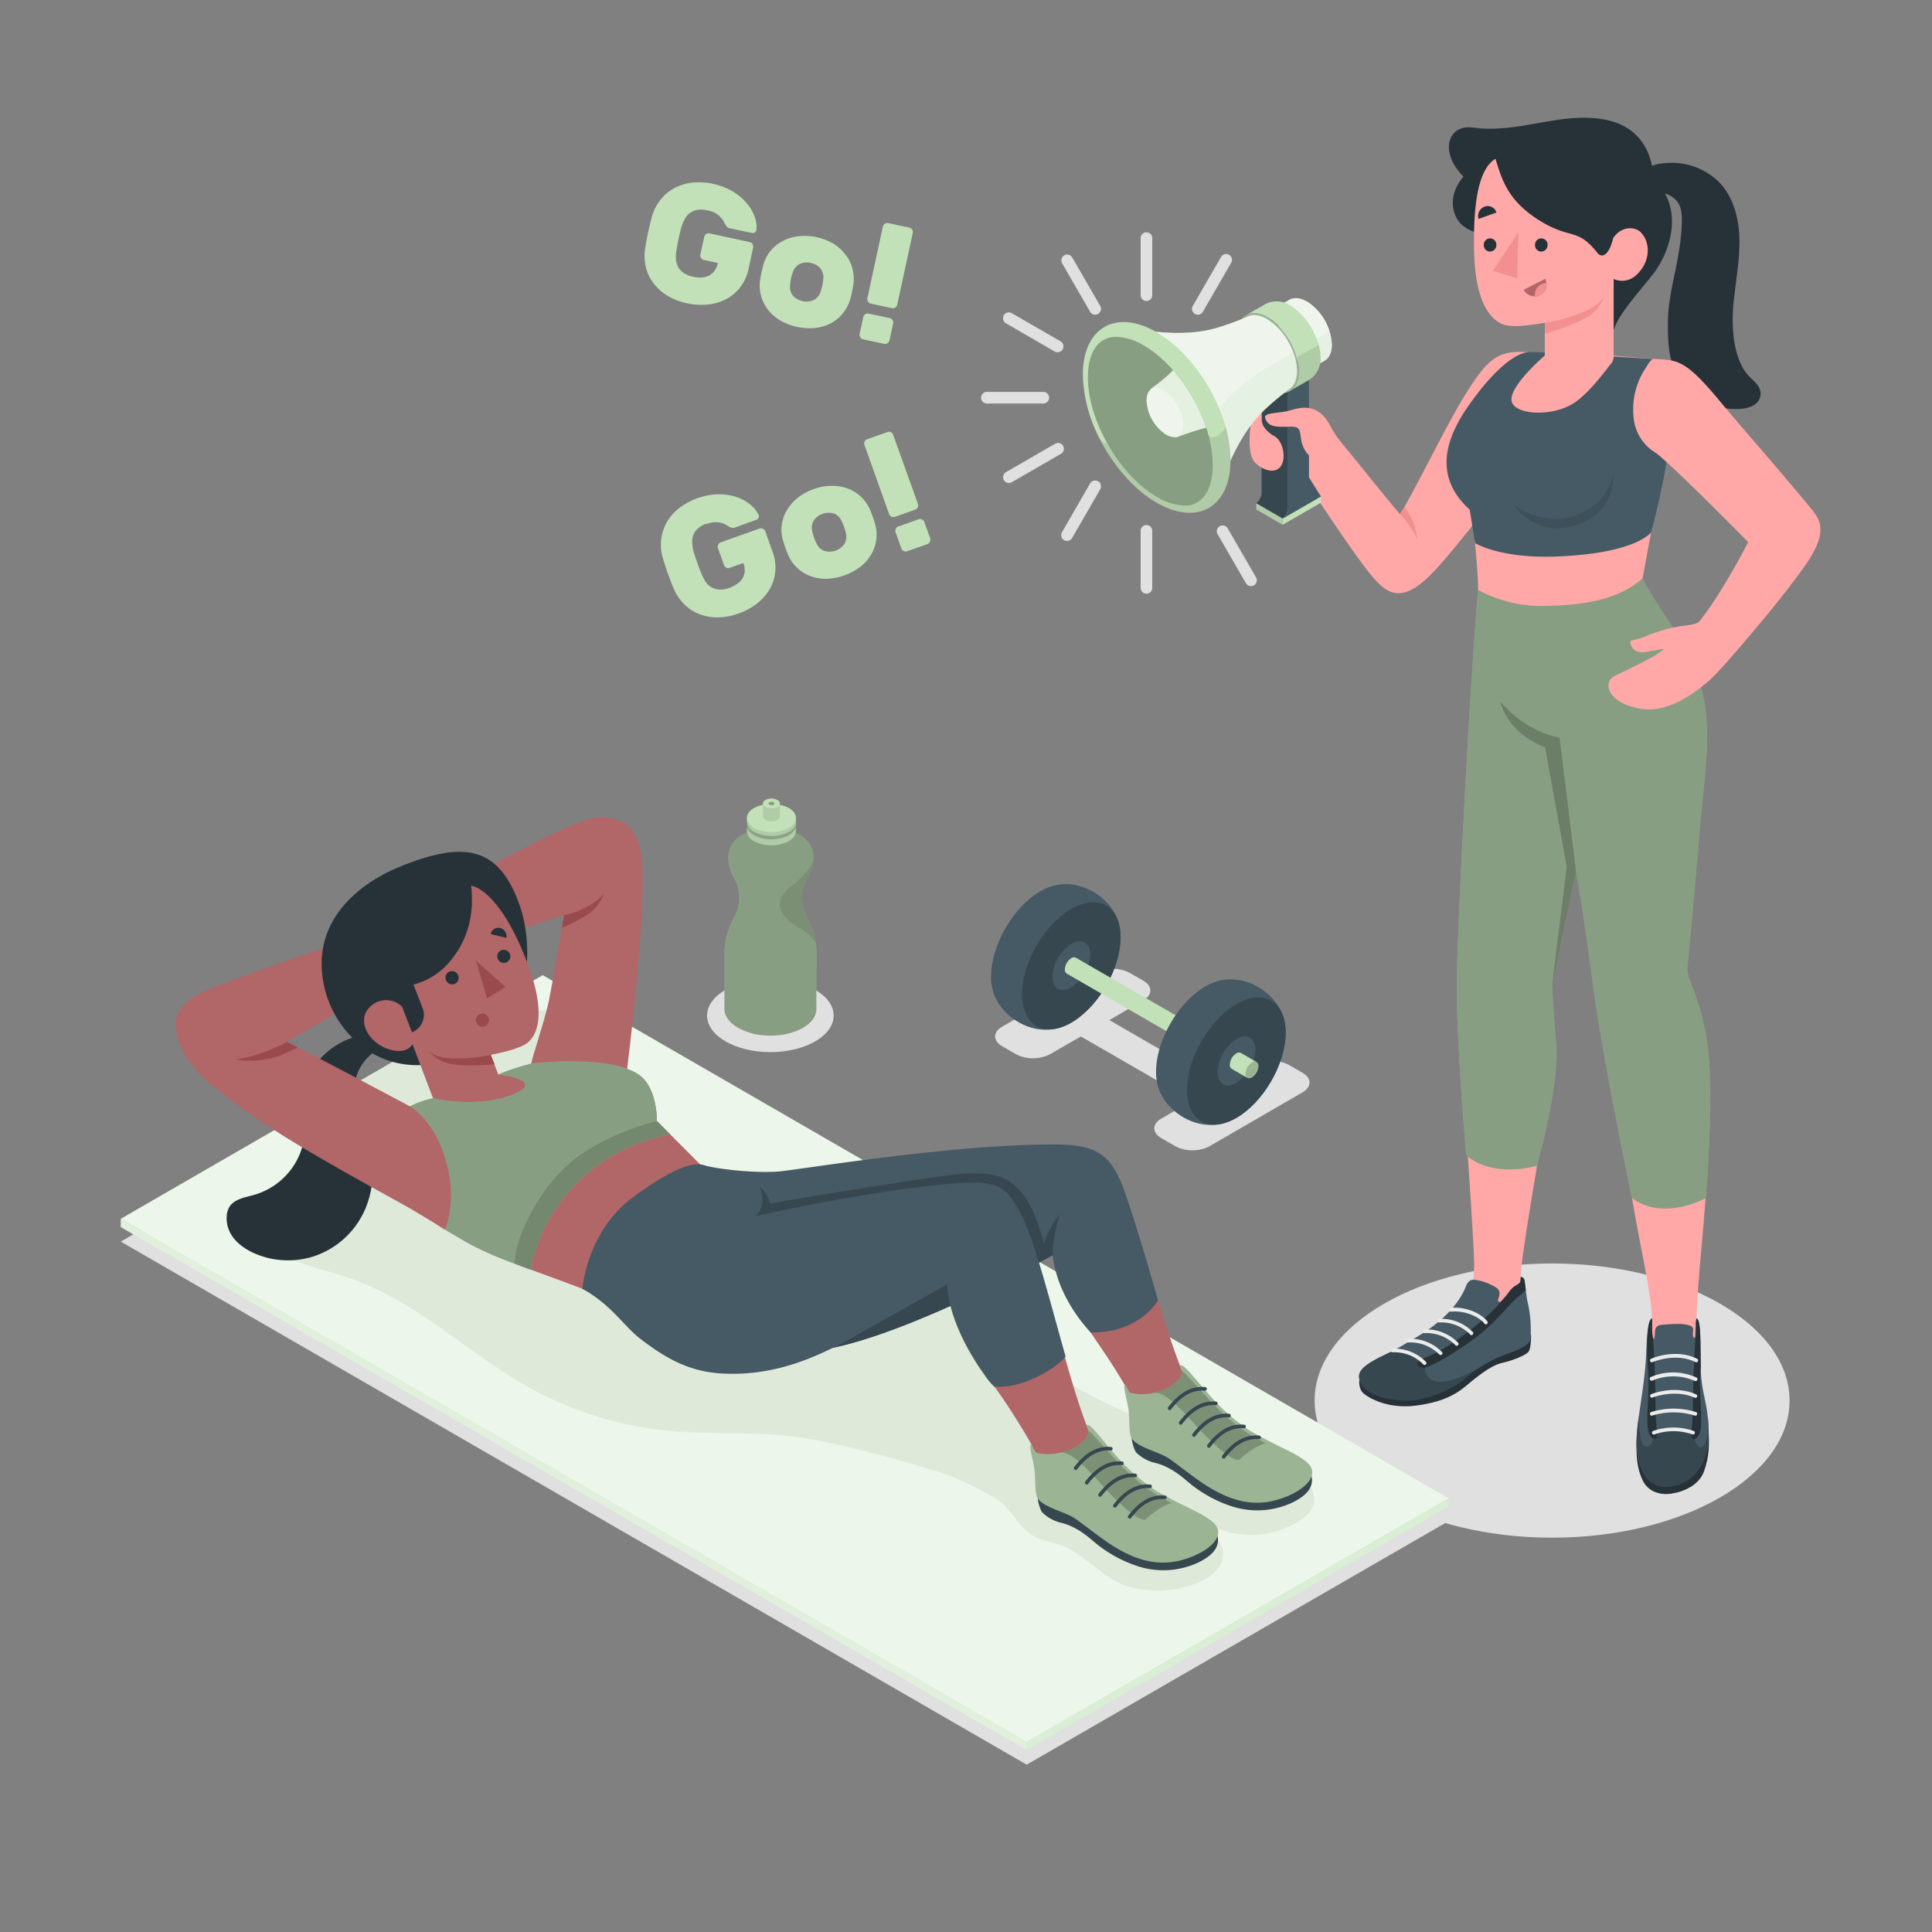 <svg xmlns="http://www.w3.org/2000/svg" viewBox="0 0 500 500"><rect x="0" y="0" width="500" height="500" fill="#808080" stroke="none"/><g id="freepik--Shadows--inject-58"><ellipse id="freepik--Shadow--inject-58" cx="401.68" cy="362.47" rx="61.46" ry="35.48" style="fill:#e0e0e0"></ellipse><polygon id="freepik--shadow--inject-58" points="31.26 321.33 265.71 456.69 374.91 393.65 140.46 258.28 31.26 321.33" style="fill:#e0e0e0"></polygon><path id="freepik--shadow--inject-58" d="M304.13,296.62l-3.57-2.07c-2.43-1.4-2.43-3.67,0-5.07l8-4.6-28.83-16.64-8,4.6a9.72,9.72,0,0,1-8.79,0l-3.57-2.07c-2.43-1.4-2.43-3.67,0-5.07l24.17-13.95a9.7,9.7,0,0,1,8.78,0l3.58,2.06c2.42,1.4,2.42,3.67,0,5.07L287.1,264l28.83,16.65,8.8-5.08a9.7,9.7,0,0,1,8.78,0l3.58,2.06c2.42,1.4,2.42,3.67,0,5.07l-24.17,14A9.72,9.72,0,0,1,304.13,296.62Z" style="fill:#e0e0e0"></path><ellipse id="freepik--shadow--inject-58" cx="199.37" cy="262.83" rx="16.38" ry="9.46" style="fill:#e0e0e0"></ellipse></g><g id="freepik--Bottle--inject-58"><g id="freepik--Water--inject-58"><path d="M210.9,242.62a27.11,27.11,0,0,0-1.92-5c-.08-.18-.17-.36-.26-.54a10.15,10.15,0,0,1,.14-9.56l.17-.3a10.83,10.83,0,0,0,1.48-5.63,6.62,6.62,0,0,0-3.21-5.32,12.06,12.06,0,0,0-1.49-.72,2.55,2.55,0,0,1-1.62-2.36v-2.91l-9.32,0v2.91a2.53,2.53,0,0,1-1.63,2.35,10.34,10.34,0,0,0-1.5.71,6.63,6.63,0,0,0-3.25,5.3,10.81,10.81,0,0,0,1.43,5.63l.16.29a10.19,10.19,0,0,1,.08,9.58l-.27.53a27.13,27.13,0,0,0-1.95,4.94,23.63,23.63,0,0,0-.46,5l0,13.56c0,1.76,1.15,3.53,3.47,4.87a16,16,0,0,0,6.74,2,20.94,20.94,0,0,0,3.36,0,16.36,16.36,0,0,0,6.71-1.92c2.33-1.33,3.5-3.08,3.51-4.84l0-9.81c0-1.22.06-2.5.06-3.78A22.88,22.88,0,0,0,210.9,242.62Z" style="fill:#C2E1B9"></path><path d="M210.9,242.62a27.11,27.11,0,0,0-1.92-5c-.08-.18-.17-.36-.26-.54a10.15,10.15,0,0,1,.14-9.56l.17-.3a10.83,10.83,0,0,0,1.48-5.63,6.62,6.62,0,0,0-3.21-5.32,12.06,12.06,0,0,0-1.49-.72,2.55,2.55,0,0,1-1.62-2.36v-2.91l-9.32,0v2.91a2.53,2.53,0,0,1-1.63,2.35,10.34,10.34,0,0,0-1.5.71,6.63,6.63,0,0,0-3.25,5.3,10.81,10.81,0,0,0,1.43,5.63l.16.29a10.19,10.19,0,0,1,.08,9.58l-.27.53a27.13,27.13,0,0,0-1.95,4.94,23.63,23.63,0,0,0-.46,5l0,13.56c0,1.76,1.15,3.53,3.47,4.87a16,16,0,0,0,6.74,2,20.94,20.94,0,0,0,3.36,0,16.36,16.36,0,0,0,6.71-1.92c2.33-1.33,3.5-3.08,3.51-4.84l0-9.81c0-1.22.06-2.5.06-3.78A22.88,22.88,0,0,0,210.9,242.62Z" style="opacity:0.3"></path><path d="M208.86,227.57l.17-.3a10.79,10.79,0,0,0,1.45-4.76,8.35,8.35,0,0,1-.88,1.92,18.27,18.27,0,0,1-4.21,4.39c-1.59,1.3-3.37,2.79-3.57,4.84s1.21,3.79,2.81,5,3.45,2,4.89,3.44a12.16,12.16,0,0,1,1.62,2,14.91,14.91,0,0,0-.24-1.49,27.11,27.11,0,0,0-1.92-5c-.08-.18-.17-.36-.26-.54A10.15,10.15,0,0,1,208.86,227.57Z" style="opacity:0.1"></path><path d="M193.31,213.54v1.57a3.15,3.15,0,0,0,1.85,2.6,9.9,9.9,0,0,0,8.95,0,4.36,4.36,0,0,0,1.4-1.21,2.33,2.33,0,0,0,.46-1.37v-1.59a1.63,1.63,0,0,0-.05-.43,3.4,3.4,0,0,0-1.79-2.17l-.09,0a10,10,0,0,0-8.87,0,3.36,3.36,0,0,0-1.81,2.15A1.65,1.65,0,0,0,193.31,213.54Z" style="fill:#C2E1B9"></path><path d="M193.31,213.54v1.57a3.15,3.15,0,0,0,1.85,2.6,9.9,9.9,0,0,0,8.95,0,4.36,4.36,0,0,0,1.4-1.21,2.33,2.33,0,0,0,.46-1.37v-1.59a1.63,1.63,0,0,0-.05-.43,3.4,3.4,0,0,0-1.79-2.17l-.09,0a10,10,0,0,0-8.87,0,3.36,3.36,0,0,0-1.81,2.15A1.65,1.65,0,0,0,193.31,213.54Z" style="opacity:0.1"></path><path d="M204.11,216.16c2.47-1.42,2.48-3.74,0-5.17a9.89,9.89,0,0,0-9,0c-2.48,1.42-2.49,3.73,0,5.17A9.92,9.92,0,0,0,204.11,216.16Z" style="opacity:0.2"></path><path d="M193.31,211.71v.95a1.7,1.7,0,0,0,.05.44,3.37,3.37,0,0,0,1.79,2.16,8.8,8.8,0,0,0,4,1.07,9.35,9.35,0,0,0,5-1,4.33,4.33,0,0,0,1.4-1.2,2.43,2.43,0,0,0,.41-.94,1.54,1.54,0,0,0,.05-.43v-1a3.14,3.14,0,0,0-1.84-2.59,2.79,2.79,0,0,0-.34-.18,9.94,9.94,0,0,0-8.62.14A3.14,3.14,0,0,0,193.31,211.71Z" style="fill:#C2E1B9"></path><path d="M193.31,211.71v.95a1.7,1.7,0,0,0,.05.44,3.37,3.37,0,0,0,1.79,2.16,8.8,8.8,0,0,0,4,1.07,9.35,9.35,0,0,0,5-1,4.33,4.33,0,0,0,1.4-1.2,2.43,2.43,0,0,0,.41-.94,1.54,1.54,0,0,0,.05-.43v-1a3.14,3.14,0,0,0-1.84-2.59,2.79,2.79,0,0,0-.34-.18,9.94,9.94,0,0,0-8.62.14A3.14,3.14,0,0,0,193.31,211.71Z" style="opacity:0.1"></path><path d="M193.31,211.68c0,2,2.82,3.65,6.32,3.67s6.34-1.61,6.35-3.62-2.82-3.65-6.32-3.66S193.32,209.67,193.31,211.68Z" style="fill:#C2E1B9"></path><path d="M197.46,208v3.28a.77.77,0,0,0,0,.15,1.18,1.18,0,0,0,.62.75,3,3,0,0,0,1.37.37,3.32,3.32,0,0,0,1.74-.36,1.43,1.43,0,0,0,.48-.42.83.83,0,0,0,.14-.32.39.39,0,0,0,0-.15V208a1.09,1.09,0,0,0-.63-.9l-.12-.06a3.44,3.44,0,0,0-3,.05A1.1,1.1,0,0,0,197.46,208Z" style="fill:#C2E1B9"></path><path d="M197.46,208v3.28a.77.77,0,0,0,0,.15,1.18,1.18,0,0,0,.62.75,3,3,0,0,0,1.37.37,3.32,3.32,0,0,0,1.74-.36,1.43,1.43,0,0,0,.48-.42.83.83,0,0,0,.14-.32.39.39,0,0,0,0-.15V208a1.09,1.09,0,0,0-.63-.9l-.12-.06a3.44,3.44,0,0,0-3,.05A1.1,1.1,0,0,0,197.46,208Z" style="opacity:0.1"></path><path d="M197.46,207.94c0,.69,1,1.26,2.19,1.27s2.2-.56,2.2-1.26-1-1.26-2.19-1.27S197.47,207.24,197.46,207.94Z" style="fill:#C2E1B9"></path><path d="M198.88,207.94c0,.25.35.45.78.45s.78-.19.78-.44-.35-.45-.78-.45S198.88,207.7,198.88,207.94Z" style="fill:#C2E1B9;opacity:0.5"></path><path d="M198.88,207.94c0,.25.35.45.78.45s.78-.19.78-.44-.35-.45-.78-.45S198.88,207.7,198.88,207.94Z" style="opacity:0.3"></path></g></g><g id="freepik--Dumbbell--inject-58"><g id="freepik--dumbbell--inject-58"><path d="M289.44,238.59h0c-1.9-6.21-9.67-11.35-16.93-9.32h0a14.11,14.11,0,0,0-3.27,1.4c-7,4.06-12.75,13.94-12.75,22.08a13.29,13.29,0,0,0,.57,4h0c1.9,6.21,9.66,11.32,16.92,9.29h0a13.63,13.63,0,0,0,3.26-1.4c7-4.06,12.75-13.94,12.75-22.07A13.53,13.53,0,0,0,289.44,238.59Z" style="fill:#455a64"></path><path d="M277.25,264.67c7-4.06,12.75-13.94,12.75-22.07s-5.71-11.43-12.75-7.37-12.74,14-12.74,22.08S270.21,268.74,277.25,264.67Z" style="fill:#37474f"></path><path d="M277.25,244.25c2.71-1.56,4.91-.3,4.91,2.83a10.82,10.82,0,0,1-4.91,8.49c-2.7,1.56-4.9.3-4.9-2.83A10.84,10.84,0,0,1,277.25,244.25Z" style="fill:#455a64"></path><path d="M278.93,248.94a3.73,3.73,0,0,1-1.67,2.91,1.23,1.23,0,0,1-1.13.15l-.12-.07a1.24,1.24,0,0,1-.44-1.05,3.73,3.73,0,0,1,1.69-2.91,1.21,1.21,0,0,1,1.12-.15l.12.07A1.22,1.22,0,0,1,278.93,248.94Z" style="fill:#37474f"></path><path d="M305.86,264.49a3.68,3.68,0,0,1-1.68,2.9,1.4,1.4,0,0,1-.72.23,1.13,1.13,0,0,1-.56-.16L276.13,252l-.12-.07a1.24,1.24,0,0,1-.44-1.05,3.73,3.73,0,0,1,1.69-2.91,1.21,1.21,0,0,1,1.12-.15l.12.07,26.77,15.45A1.18,1.18,0,0,1,305.86,264.49Z" style="fill:#C2E1B9"></path><path d="M332.13,263.23h0c-1.91-6.21-9.67-11.35-16.93-9.31h0a13.81,13.81,0,0,0-3.27,1.39c-7,4.06-12.74,13.95-12.74,22.08a13.29,13.29,0,0,0,.57,4h0c1.9,6.22,9.66,11.33,16.92,9.29h0a13.75,13.75,0,0,0,3.26-1.39c7-4.07,12.75-13.95,12.75-22.08A13.2,13.2,0,0,0,332.13,263.23Z" style="fill:#455a64"></path><path d="M320,289.32c7-4.07,12.75-13.95,12.75-22.08S327,255.81,320,259.87,307.2,273.82,307.2,282,312.91,293.38,320,289.32Z" style="fill:#37474f"></path><path d="M320,268.89c2.71-1.56,4.9-.29,4.9,2.83a10.81,10.81,0,0,1-4.9,8.49c-2.71,1.57-4.9.3-4.9-2.83A10.83,10.83,0,0,1,320,268.89Z" style="fill:#455a64"></path><path d="M321.63,273.58a3.72,3.72,0,0,1-1.68,2.91,1.2,1.2,0,0,1-1.13.15l-.12-.07a1.22,1.22,0,0,1-.43-1.05,3.72,3.72,0,0,1,1.68-2.91,1.21,1.21,0,0,1,1.12-.15l.12.07A1.2,1.2,0,0,1,321.63,273.58Z" style="fill:#37474f"></path><path d="M325.68,275.93a3.67,3.67,0,0,1-1.67,2.9,1.43,1.43,0,0,1-.73.23,1.13,1.13,0,0,1-.56-.16l-3.9-2.26-.12-.07a1.22,1.22,0,0,1-.43-1.05,3.72,3.72,0,0,1,1.68-2.91,1.21,1.21,0,0,1,1.12-.15l.12.07,3.9,2.25A1.18,1.18,0,0,1,325.68,275.93Z" style="fill:#C2E1B9"></path><path d="M325.68,275.92a3.71,3.71,0,0,1-1.67,2.91,1.23,1.23,0,0,1-1.13.15l-.12-.07a1.25,1.25,0,0,1-.43-1.05,3.75,3.75,0,0,1,1.68-2.92,1.17,1.17,0,0,1,1.12-.14l.12.07A1.2,1.2,0,0,1,325.68,275.92Z" style="opacity:0.2"></path></g></g><g id="freepik--character-2--inject-58"><g id="freepik--Character--inject-58"><path d="M378.73,102.91c-4.77,7.77-13.69,26.23-16.42,30.14-4.38-5.08-13.19-16.22-15.15-18.47-2.48-2.86-10.24-7.45-10.24-7.45l-2.64,11.65s17.06,26.78,22.18,31.88c3.25,3.25,7,5.31,14.63-2.77,7.12-7.53,24-30,24-30l.5-26.75C387.41,90.56,384.9,92.88,378.73,102.91Z" style="fill:#ffa8a7"></path><path d="M362.31,133.05c1.83,2,3.95,4.95,4.53,6.7a16.22,16.22,0,0,0-3.38-8.54Z" style="fill:#f28f8f"></path><path d="M333.33,94.23l-6.84-4v37.64a4,4,0,0,1-1.37,2.37l6.84,3.95a4,4,0,0,0,1.37-2.37Z" style="fill:#37474f"></path><path d="M326.49,105.47s-1.93.5-2.6,3.52-.93,8.78.83,10.64,4.15,2.63,5.7,1.92c2.91-1.34,1.89-7.27-.49-8.59-3.8-2.12-3.4-4.54-3.4-4.54Z" style="fill:#ffa8a7"></path><path d="M341.64,94.16l-2.88,3.67,0,25.71,3.11,5L332,134.23a3.65,3.65,0,0,0,1.37-2.37V99Z" style="fill:#455a64"></path><polygon points="341.89 128.5 341.89 130.08 331.96 135.81 331.96 134.23 341.89 128.5" style="fill:#C2E1B9"></polygon><polygon points="331.96 135.81 325.13 131.86 325.13 130.28 331.96 134.23 331.96 135.81" style="fill:#C2E1B9"></polygon><polygon points="331.96 135.81 325.13 131.86 325.13 130.28 331.96 134.23 331.96 135.81" style="opacity:0.1"></polygon><path d="M333.65,77.62h0c1.16-.7,2.77-.61,4.56.42l.07,0a14.15,14.15,0,0,1,6.4,11.08v.08c0,2.11-.77,3.58-2,4.21h0l-5.18,3-8.64-16.06Z" style="fill:#C2E1B9"></path><path d="M333.65,77.62h0c1.16-.7,2.77-.61,4.56.42l.07,0a14.15,14.15,0,0,1,6.4,11.08v.08c0,2.11-.77,3.58-2,4.21h0l-5.18,3-8.64-16.06Z" style="fill:#fafafa;opacity:0.8"></path><path d="M342.68,93.45h0l-5.18,3-2.86-5.32,9.44-5.46a11.23,11.23,0,0,1,.6,3.44v.08C344.68,91.35,343.91,92.82,342.68,93.45Z" style="fill:#C2E1B9;opacity:0.2"></path><path d="M322.47,81.55h0c1.32-.75,3.08-.72,5,.24a5.37,5.37,0,0,1,.62.33c.25.14.49.29.74.46a12.17,12.17,0,0,1,1.17.9,18,18,0,0,1,2,2,19.51,19.51,0,0,1,3.62,6.89,13.74,13.74,0,0,1,.53,3.63c0,2.5-.86,4.27-2.25,5.14l4.95-2.85h0a6.39,6.39,0,0,0,2.91-5.51,13.75,13.75,0,0,0-.48-3.48,19.24,19.24,0,0,0-3.67-7,15.1,15.1,0,0,0-2-2,12.29,12.29,0,0,0-1.17-.91c-.24-.16-.49-.32-.73-.46s-.42-.23-.63-.33a6.34,6.34,0,0,0-5.6.1h0l-.14.08-.17.11Z" style="fill:#C2E1B9"></path><path d="M338.87,98.31h0a6.39,6.39,0,0,0,2.91-5.51,13.75,13.75,0,0,0-.48-3.48l-5.65,3.08a13.74,13.74,0,0,1,.53,3.63c0,2.5-.86,4.27-2.25,5.14Z" style="opacity:0.1"></path><path d="M320.11,86.75c0,5.12,3.59,11.35,8,13.91,2.23,1.29,4.25,1.4,5.7.54l.08,0c1.39-.87,2.25-2.64,2.25-5.14a17.72,17.72,0,0,0-8-13.9c-2.21-1.28-4.22-1.4-5.67-.57S320.11,84.19,320.11,86.75Z" style="fill:#C2E1B9"></path><path d="M320.11,86.75c0,5.12,3.59,11.35,8,13.91,2.23,1.29,4.25,1.4,5.7.54l.08,0c1.39-.87,2.25-2.64,2.25-5.14a17.72,17.72,0,0,0-8-13.9c-2.21-1.28-4.22-1.4-5.67-.57S320.11,84.19,320.11,86.75Z" style="opacity:0.2"></path><path d="M295.5,85.43s8.09,4.15,15,16.14a52.37,52.37,0,0,1,3.28,6.68c3.48,8.52,3.19,14.39,3.19,14.39,2.41-5.91,5.42-12,10.42-16.72a76.68,76.68,0,0,1,6.16-5.15h0c1.32-.76,2.09-2.44,2.09-4.74a13.87,13.87,0,0,0-.9-4.71,18.23,18.23,0,0,0-1.37-2.94,16,16,0,0,0-5.5-5.81c-2-1.15-3.82-1.31-5.15-.55h0a74.65,74.65,0,0,1-7.53,2.76C308.62,86.75,301.82,86.29,295.5,85.43Z" style="fill:#C2E1B9"></path><path d="M295.5,85.43s8.09,4.15,15,16.14a52.37,52.37,0,0,1,3.28,6.68c3.48,8.52,3.19,14.39,3.19,14.39,2.41-5.91,5.42-12,10.42-16.72a76.68,76.68,0,0,1,6.16-5.15h0c1.32-.76,2.09-2.44,2.09-4.74a13.87,13.87,0,0,0-.9-4.71,18.23,18.23,0,0,0-1.37-2.94,16,16,0,0,0-5.5-5.81c-2-1.15-3.82-1.31-5.15-.55h0a74.65,74.65,0,0,1-7.53,2.76C308.62,86.75,301.82,86.29,295.5,85.43Z" style="fill:#fafafa;opacity:0.8"></path><path d="M313.79,108.25c3.48,8.52,3.19,14.39,3.19,14.39,2.41-5.91,5.42-12,10.42-16.72a76.68,76.68,0,0,1,6.16-5.15h0c1.32-.76,2.09-2.44,2.09-4.74a13.87,13.87,0,0,0-.9-4.71C328.61,94.38,318.68,100.05,313.79,108.25Z" style="fill:#C2E1B9;opacity:0.2"></path><path d="M280.24,97a37.71,37.71,0,0,0,4.38,16.59h0c3.51,6.91,8.8,13.08,14.72,16.5,10.56,6.1,19.11,1.16,19.11-11a32.58,32.58,0,0,0-1.26-8.63,45.6,45.6,0,0,0-11.58-19.62c-.75-.73-1.51-1.43-2.3-2.07l-1-.79h0q-.71-.54-1.44-1t-1.53-1C288.79,79.86,280.24,84.8,280.24,97Z" style="fill:#C2E1B9"></path><path d="M284.62,113.57c3.51,6.91,8.8,13.08,14.72,16.5,10.56,6.1,19.11,1.16,19.11-11a32.58,32.58,0,0,0-1.26-8.63h0c-.71,1.57-3.28,3.82-4.42,2.25a29.52,29.52,0,0,1,1.1,7.66c0,3.5-.78,6.32-2.25,8.17a6.25,6.25,0,0,1-5.14,2.38,14.49,14.49,0,0,1-7-2.22c-5-2.91-9.68-8.13-13-14.06C286.48,114.59,285.82,115.15,284.62,113.57Z" style="opacity:0.1"></path><path d="M281.54,97.66c0,5.38,1.89,11.46,4.94,16.93,3.28,5.93,7.92,11.15,13,14.06a14.49,14.49,0,0,0,7,2.22,6.25,6.25,0,0,0,5.14-2.38c1.47-1.85,2.25-4.67,2.25-8.17a29.52,29.52,0,0,0-1.1-7.66c-.27-1-.59-2-.95-3a43.38,43.38,0,0,0-2.25-5.11c-.18-.34-.36-.68-.55-1-.31-.56-.63-1.12-1-1.67a42.94,42.94,0,0,0-3.77-5.3l0,0a38.1,38.1,0,0,0-2.86-3.06c-.71-.68-1.43-1.32-2.17-1.91-.31-.25-.63-.49-.94-.72s-.77-.55-1.15-.8-.76-.48-1.14-.7a14.51,14.51,0,0,0-7-2.22C284.31,87.12,281.54,91.07,281.54,97.66Z" style="fill:#C2E1B9"></path><path d="M281.54,97.66c0,5.38,1.89,11.46,4.94,16.93,3.28,5.93,7.92,11.15,13,14.06a14.49,14.49,0,0,0,7,2.22,6.25,6.25,0,0,0,5.14-2.38c1.47-1.85,2.25-4.67,2.25-8.17a29.52,29.52,0,0,0-1.1-7.66c-.27-1-.59-2-.95-3a43.38,43.38,0,0,0-2.25-5.11c-.18-.34-.36-.68-.55-1-.31-.56-.63-1.12-1-1.67a42.94,42.94,0,0,0-3.77-5.3l0,0a38.1,38.1,0,0,0-2.86-3.06c-.71-.68-1.43-1.32-2.17-1.91-.31-.25-.63-.49-.94-.72s-.77-.55-1.15-.8-.76-.48-1.14-.7a14.51,14.51,0,0,0-7-2.22C284.31,87.12,281.54,91.07,281.54,97.66Z" style="opacity:0.3"></path><path d="M297.78,100.66l6.7,12.51c1.89-.7,5.08-1.83,7.67-2.5-.11-.33-.22-.65-.34-1a44.46,44.46,0,0,0-2.25-5.12l-.55-1c-.31-.56-.63-1.12-1-1.67a42.08,42.08,0,0,0-3.77-5.29l0-.06-.61-.71A44.15,44.15,0,0,1,297.78,100.66Z" style="fill:#C2E1B9"></path><g style="opacity:0.6"><path d="M297.78,100.66l6.7,12.51c1.89-.7,5.08-1.83,7.67-2.5-.11-.33-.22-.65-.34-1a44.46,44.46,0,0,0-2.25-5.12l-.55-1c-.31-.56-.63-1.12-1-1.67a42.08,42.08,0,0,0-3.77-5.29l0-.06-.61-.71A44.15,44.15,0,0,1,297.78,100.66Z" style="fill:#fafafa"></path></g><path d="M303.92,113.14c1.52,0,2.42-1.22,2.42-3.27v-.06a11.2,11.2,0,0,0-5.06-8.77l0,0a4.39,4.39,0,0,0-2.12-.66c-1.51,0-2.42,1.23-2.42,3.28v.06a11.2,11.2,0,0,0,5.07,8.76l.05,0a4.41,4.41,0,0,0,2.11.65Z" style="fill:#C2E1B9"></path><g style="opacity:0.8"><path d="M303.92,113.14c1.52,0,2.42-1.22,2.42-3.27v-.06a11.2,11.2,0,0,0-5.06-8.77l0,0a4.39,4.39,0,0,0-2.12-.66c-1.51,0-2.42,1.23-2.42,3.28v.06a11.2,11.2,0,0,0,5.07,8.76l.05,0a4.41,4.41,0,0,0,2.11.65Z" style="fill:#fafafa"></path></g><path d="M296.69,77.89a1.5,1.5,0,0,0,1.51-1.51V61.81a1.51,1.51,0,1,0-3,0V76.38A1.5,1.5,0,0,0,296.69,77.89Z" style="fill:#e0e0e0"></path><path d="M310,81.45a1.51,1.51,0,0,0,1.31-.76l7.28-12.62a1.51,1.51,0,1,0-2.61-1.51l-7.29,12.62a1.5,1.5,0,0,0,.56,2.06A1.44,1.44,0,0,0,310,81.45Z" style="fill:#e0e0e0"></path><path d="M323.76,151.69a1.48,1.48,0,0,0,.75-.2,1.5,1.5,0,0,0,.55-2.06l-7.29-12.62a1.51,1.51,0,1,0-2.61,1.51l7.29,12.62A1.52,1.52,0,0,0,323.76,151.69Z" style="fill:#e0e0e0"></path><path d="M296.69,153.65a1.51,1.51,0,0,0,1.51-1.51V137.56a1.51,1.51,0,1,0-3,0v14.58A1.51,1.51,0,0,0,296.69,153.65Z" style="fill:#e0e0e0"></path><path d="M276.14,140a1.52,1.52,0,0,0,1.31-.75l7.29-12.63a1.51,1.51,0,0,0-2.62-1.51l-7.28,12.63a1.51,1.51,0,0,0,.55,2.06A1.53,1.53,0,0,0,276.14,140Z" style="fill:#e0e0e0"></path><path d="M261.1,125a1.48,1.48,0,0,0,.75-.2l12.62-7.29a1.51,1.51,0,1,0-1.5-2.61l-12.63,7.29a1.51,1.51,0,0,0,.76,2.81Z" style="fill:#e0e0e0"></path><path d="M255.59,104.42h14.58a1.51,1.51,0,0,0,0-3H255.59a1.51,1.51,0,1,0,0,3Z" style="fill:#e0e0e0"></path><path d="M273.72,91.16a1.51,1.51,0,0,0,.75-2.82l-12.62-7.29a1.51,1.51,0,0,0-1.51,2.62L273,91A1.44,1.44,0,0,0,273.72,91.16Z" style="fill:#e0e0e0"></path><path d="M283.43,81.45a1.44,1.44,0,0,0,.75-.21,1.5,1.5,0,0,0,.56-2.06l-7.29-12.62a1.51,1.51,0,0,0-2.61,1.51l7.28,12.62A1.51,1.51,0,0,0,283.43,81.45Z" style="fill:#e0e0e0"></path><path d="M347.17,114.58c-3-3.59-3.12-5.87-5.4-7.61s-4.53-1.8-7.85-.78c-2.5.78-5.45.48-6.45,1.44-.29.2.2,1.8,1.39,2.36,1.44.66,3.73.45,5.42.42,3.86-.06.78,3.78,4.57,7.54C340.48,120.67,347.17,114.58,347.17,114.58Z" style="fill:#ffa8a7"></path><path d="M417.61,85.42C419,81,424.21,75.61,428,70.69c4.25-5.58,8.07-16.95-.13-24.4,0,0,.56-12.94-12.62-15.35C403.51,28.8,393.35,34.7,381,33c-6-.82-8.81,6.09-2.26,12.71,0,0-4.53,4.73-2,10.26s10.5,4.64,10.5,4.64Z" style="fill:#263238"></path><path d="M424.75,45A5.27,5.27,0,0,1,426,43.71a9.13,9.13,0,0,1,4.2-1.41A17.51,17.51,0,0,1,445,47.24c3.56,3.75,5,9.11,5.15,14.28s-.79,10.3-1.35,15.44a43.77,43.77,0,0,0-.08,10.79c.43,3,1.46,6.76,3.5,9.14,1.33,1.56,3.47,2.82,3.42,5.06s-2.07,3.41-4.13,3.74c-5.92.94-12.35-1.92-16-6.54-.2-.25-.38-.5-.56-.75-3.2-4.5-3.33-9.61-3.3-14.91,0-5.74,1.6-11.3,2.59-16.91A61.74,61.74,0,0,0,435.25,58c.05-1.83.07-4.09-1.06-5.65A5.72,5.72,0,0,0,428.83,50a6.12,6.12,0,0,1-2.65.18A3.12,3.12,0,0,1,424,47.5,3.87,3.87,0,0,1,424.75,45Z" style="fill:#263238"></path><path d="M420.7,300l21.21-.38c-.32,14.16-2.57,29.87-2.94,43.15-.07,2.5.07,19.43-.88,24.58-1.41,7.73-10.59,6.68-11.08,2.06s.59-24.39.57-26.43c.08-8.52-3.92-22.9-6-38.19C421.47,304.08,420.79,300.78,420.7,300Z" style="fill:#ffa8a7"></path><path d="M423.56,372.67c-.19,4.54.21,7.6,1.54,10.41s4.28,3.95,7.42,3.48,7.27-2.14,8.54-5.95,1.36-6.5,1.08-10.76Z" style="fill:#263238"></path><path d="M439,341.19c1.25.23,1,6.33,1.13,12.47.12,6.59,1.79,9.47,1.95,14.88.19,6.18-.41,8.87-2.91,12.34s-10.43,6.33-13.63.67c-2.61-4.61-2.25-9.39-1.36-15.45.92-6.27,1.61-10.67,1.84-15.47.21-4.59.34-9,1.49-9.44,0,.68,0,1.54,0,2.21,0,.51-.1,3,.6,3.09a9,9,0,0,0,.19-1.72,2.09,2.09,0,0,1,.49-1.44,2.4,2.4,0,0,1,1.47-.48,34.47,34.47,0,0,1,3.81-.21c.63,0,1.26,0,1.89.11a5.09,5.09,0,0,1,1.58.39,1.11,1.11,0,0,1,.62.69,2.06,2.06,0,0,1,0,.7,4.51,4.51,0,0,0,0,1.27c0,.18.13.42.31.39s.23-.2.25-.35c.07-.73,0-1.28.09-2.14,0-.39,0-.94,0-1.34S439,341.58,439,341.19Z" style="fill:#455a64"></path><path d="M442,366.78c0,.89.2,6.79-1.49,7.68s-2.32-3.71-2.32-3.71-3.9-1.64-10,.33c.2,1-1,4-2.56,3.18s-1.49-7.55-1.49-7.64c-.83,5.81-1.09,10.46,1.44,14.93,3.2,5.66,11.12,2.8,13.63-.67s3.1-6.16,2.91-12.34C442.1,367.92,442.06,367.34,442,366.78Z" style="fill:#37474f"></path><path d="M437.69,371.09c-.19,2.21,2.06,1.68,2.47-1.42s-.56-10.66,0-16c-.12-6.14.12-12.24-1.13-12.47a1.8,1.8,0,0,0,0,.22l-.14,3.11c0,.45,0,.85-.06,1.32-.43,4.5-.67,13.25-.69,17.4A72,72,0,0,1,437.69,371.09Z" style="fill:#263238"></path><path d="M428.86,371.09a70.13,70.13,0,0,1-.42-7.85c0-4.12-.27-12.76-.68-17.29a12,12,0,0,1-.19-2.55c0-.63,0-1.41,0-2.07a.61.61,0,0,1,0-.14c-.83.31-1.12,2.74-1.3,5.8,0,1.78,0,4,.17,6.67.55,5.35-.42,12.95,0,16S429.06,373.3,428.86,371.09Z" style="fill:#263238"></path><path d="M381.51,328c.16-4.38-2.78-45.1-2.78-45.1l20.07,12.72c-4.31,25.74-5.23,31.81-5.31,36h0a3.57,3.57,0,0,1,.12,1.08c0,5-5.67,7.7-10.07,11a82,82,0,0,1-11.91,7.78c-3.2,1.6-9.69,1.75-10.5-.31,5.36-4.09,13.15-10.21,17.42-14.88C380.58,334.12,381.35,332.41,381.51,328Z" style="fill:#ffa8a7"></path><path d="M352,356.62c-.28,0-.6,2.74.89,4,1.73,1.48,6.69,4,13.37,3.17s10.3-2.75,13-5,6.42-5.39,9.44-6.06c2.81-.62,5.86-1.89,6.76-2.76s.77-4.73.77-4.73Z" style="fill:#263238"></path><path d="M393.54,330.44a1.08,1.08,0,0,1,1,.9c.2,1.06.43,4.16.87,5.9a31.57,31.57,0,0,1,.66,9.37c-.37,2-4.95,3.35-7.87,4.47a37.11,37.11,0,0,0-9.48,6c-3.14,2.59-9.74,5.28-14.09,5.25-5.16,0-11-1.7-12.28-4.09-1.65-3-.36-4.67,7.28-8.21,1.44-.67,6.52-3.68,8.25-4.77,4.69-2.94,9.33-7.05,11.48-12.27a2.9,2.9,0,0,1,1.1-1.59,2.4,2.4,0,0,1,1.48-.14,12.74,12.74,0,0,1,3.68,1.11c1,.49,2.48,1.06,2.46,2.37a4.47,4.47,0,0,1-.29,1.34c-.09.27-.16.62.07.78s.52,0,.72-.2a19.47,19.47,0,0,0,2.05-2.47,7.83,7.83,0,0,1,1.21-1.23,11.77,11.77,0,0,0,1.31-.85C393.63,331.63,393.51,331.05,393.54,330.44Z" style="fill:#455a64"></path><path d="M378.73,357.06c1.34-1.1,2.75-2.16,4.17-3.11h0s-9,5.47-12.61,3c-2.34-1.6-1.23-3.54-1.17-4.16s-5.72-3.28-8-3.55h0c-.63.35-1.16.64-1.49.79-7.64,3.54-8.93,5.25-7.28,8.21,1.32,2.39,5.53,4.25,12.19,4.25C368.9,362.47,375.59,359.65,378.73,357.06Z" style="fill:#37474f"></path><path d="M369.74,351c-4.75,1.9-2.72,2.79-1.39,3s9.33-4.48,14.2-8.34c5.09-4,8.29-8.42,10.18-9.9.71-.55,1.47-1.23,2.14-1.86-.12-1-.23-2-.32-2.5a1.08,1.08,0,0,0-1-.9c0,.61.09,1.19-.38,1.65a11.77,11.77,0,0,1-1.31.85,7.83,7.83,0,0,0-1.21,1.23,19.47,19.47,0,0,1-2.05,2.47C384.44,341.91,374.49,349.06,369.74,351Z" style="fill:#263238"></path><path d="M368.69,353.24a.5.5,0,0,1-.37-.17,10.42,10.42,0,0,0-7.87-3.09.47.47,0,1,1-.1-.94,11.38,11.38,0,0,1,8.7,3.43.46.46,0,0,1-.06.66A.5.5,0,0,1,368.69,353.24Z" style="fill:#ebebeb"></path><path d="M372.83,350.69a.48.48,0,0,1-.36-.17,10.49,10.49,0,0,0-7.87-3.09.47.47,0,0,1-.11-.94,11.38,11.38,0,0,1,8.71,3.43.47.47,0,0,1-.07.66A.43.43,0,0,1,372.83,350.69Z" style="fill:#ebebeb"></path><path d="M377,348.27a.45.45,0,0,1-.37-.17,10.47,10.47,0,0,0-7.87-3.09.48.48,0,0,1-.52-.42.46.46,0,0,1,.42-.51,11.33,11.33,0,0,1,8.7,3.43.47.47,0,0,1-.07.66A.45.45,0,0,1,377,348.27Z" style="fill:#ebebeb"></path><path d="M380.82,345.52a.46.46,0,0,1-.37-.18,10.4,10.4,0,0,0-7.87-3.09.46.46,0,0,1-.52-.41.47.47,0,0,1,.42-.52,11.34,11.34,0,0,1,8.7,3.43.47.47,0,0,1-.07.66A.46.46,0,0,1,380.82,345.52Z" style="fill:#ebebeb"></path><path d="M384.58,342.76a.46.46,0,0,1-.37-.18c-1.64-2.06-5.53-3.47-8.67-3.13A.46.46,0,0,1,375,339a.47.47,0,0,1,.41-.52c3.49-.38,7.66,1.15,9.51,3.48a.48.48,0,0,1-.08.66A.53.53,0,0,1,384.58,342.76Z" style="fill:#ebebeb"></path><path d="M425.09,149.67c2.87,6.11,10.93,16.17,13.51,23,5.29,14.08,2.77,24.28,1.24,42.8-1.64,19.84-3.21,35.53-3.21,35.53.3,3.52,5.2,10.4,5.83,26,.59,14.57-1,33.09-1,33.09s-11,6.1-19.14-.06c0,0-7.85-37.48-10.15-55.72-2-15.92-4.3-28.77-4.3-28.77l-6.22,29.61s.44,8,1.1,14.78c1,10.73-5,31.79-5,31.79s-11.37,3.4-18.31-2.76c0,0-2.7-30.74-2.41-46,.32-17.35,3.35-75.52,5.48-100.32Z" style="fill:#C2E1B9"></path><path d="M425.09,149.67c2.87,6.11,10.93,16.17,13.51,23,5.29,14.08,2.77,24.28,1.24,42.8-1.64,19.84-3.21,35.53-3.21,35.53.3,3.52,5.2,10.4,5.83,26,.59,14.57-1,33.09-1,33.09s-11,6.1-19.14-.06c0,0-7.85-37.48-10.15-55.72-2-15.92-4.3-28.77-4.3-28.77l-6.22,29.61s.44,8,1.1,14.78c1,10.73-5,31.79-5,31.79s-11.37,3.4-18.31-2.76c0,0-2.7-30.74-2.41-46,.32-17.35,3.35-75.52,5.48-100.32Z" style="opacity:0.3"></path><path d="M407.87,225.57l-4.25-34.68s-8.3-1.08-15.35-9.34c0,0,1.41,7.93,11.59,11.87l5.61,30.91-3.82,30.87Z" style="opacity:0.2"></path><path d="M428,371.25a.46.46,0,0,1-.43-.29.48.48,0,0,1,.26-.62,15.73,15.73,0,0,1,10.5,0,.47.47,0,0,1-.33.88,14.89,14.89,0,0,0-9.82,0Z" style="fill:#ebebeb"></path><path d="M427.46,366.36a.47.47,0,0,1-.16-.91,19.19,19.19,0,0,1,11.62,0,.49.49,0,0,1,.29.6.47.47,0,0,1-.6.3,18.59,18.59,0,0,0-11,0A.45.45,0,0,1,427.46,366.36Z" style="fill:#ebebeb"></path><path d="M438.77,361.73a.45.45,0,0,1-.2,0c-5.08-2.32-10.79-.08-10.85-.06a.47.47,0,1,1-.35-.87c.25-.1,6.13-2.41,11.59.07a.47.47,0,0,1-.19.9Z" style="fill:#ebebeb"></path><path d="M438.87,357.41a.48.48,0,0,1-.2,0,13.84,13.84,0,0,0-11-.13A.47.47,0,0,1,427,357a.46.46,0,0,1,.22-.63,14.59,14.59,0,0,1,11.81.13.47.47,0,0,1,.23.63A.46.46,0,0,1,438.87,357.41Z" style="fill:#ebebeb"></path><path d="M439,352.56a.41.41,0,0,1-.21-.05c-5.2-2.57-11.05,0-11.11,0a.46.46,0,0,1-.62-.24.48.48,0,0,1,.24-.62c.25-.11,6.3-2.76,11.91,0a.47.47,0,0,1,.21.63A.46.46,0,0,1,439,352.56Z" style="fill:#ebebeb"></path><path d="M416.65,92h0c4.09.28,11.54.94,11.54.94,4.29,2.39,5.38,4.36,6.17,10.06.34,2.42-1.63,8.9-3.33,18.09l-3.84,17.27-2.1,11.33c-5.06,4.43-12.32,7-25.84,7.13a34.63,34.63,0,0,1-16.7-4.13c-.19-8.08-1.36-16.14-1.52-20.86-6.38-5.23-8.52-13.87-5-19.5,8.09-13.09,15.94-21.33,21.15-20.9Z" style="fill:#ffa8a7"></path><path d="M380.36,131.9l1.38,8.64s6.37,4.08,21.24,3.48c20.69-.83,24.35-6.29,24.35-6.29,1.58-6,3-12.43,4.2-19.24a11.91,11.91,0,0,1-8.8-11,19.28,19.28,0,0,1,5-14.59l-10.14-.63s-19.11-1.29-22-1.14-7.56,3.41-13.05,10.5S368.46,121.13,380.36,131.9Z" style="fill:#455a64"></path><path d="M468.57,131.45c-8.25-10-17.44-20.37-23.36-27.5-9.19-11.07-11-10.76-17.46-11.07-3.37,2.56-3.49,10.29,1,24.46,6.66,5.6,23.65,22.93,23.65,22.93-.75,1.8-7.93,14.91-12.56,20.47-.82,1-3.44,1.09-4.71,1.28a38.88,38.88,0,0,0-9.39,2.72c-2.29,1-3.81.79-3.83,1.41a2.82,2.82,0,0,0,2.81,2.62c1.1.13,3.93-.56,5.93-.88a16.87,16.87,0,0,1-3.84,2.59c-1.29.73-6.83,3.45-9,4.5-2.86,1.36-2.14,6.56,5.93,8.28,4.12.88,9.5.4,17.82-6.47,2.43-2,6-6.18,8.9-9.52,7.53-8.82,12.09-14.51,16.15-20.12C473.33,137.83,471.29,134.76,468.57,131.45Z" style="fill:#ffa8a7"></path><path d="M391.69,130.62s7.49,5.81,16,2.78a14.63,14.63,0,0,0,9.79-10.5s.91,9.77-9.87,13.1C397.24,139.21,391.69,130.62,391.69,130.62Z" style="opacity:0.1"></path><path d="M381.5,65.17c.32,14.17,4.92,17.68,7.23,18.68s6.75.4,11.07-.32V92s-9,7.69-8.63,11.58,10.73,4.43,16.33.61c4.09-2.78,8.12-8.51,9.39-10a3,3,0,0,0,.72-2v-20a5.23,5.23,0,0,0,5.66-.84c3.84-3.29,4.09-8.5,1.29-11.29-1.35-1.35-4.87-1.74-7.09,1.59-1,4.37-2.88,5.23-4,3.87-5.2-6.61-6.85-3.55-14.45-8.09-8.77-5.24-10.28-10.84-12-16.34C383.94,43,381.11,48.45,381.5,65.17Z" style="fill:#ffa8a7"></path><path d="M397.26,63.34a1.65,1.65,0,0,0,1.54,1.77,1.67,1.67,0,0,0,1.71-1.61,1.63,1.63,0,1,0-3.25-.16Z" style="fill:#263238"></path><path d="M384,63.34a1.65,1.65,0,0,0,1.54,1.77,1.67,1.67,0,0,0,1.71-1.61,1.63,1.63,0,1,0-3.25-.16Z" style="fill:#263238"></path><polygon points="392.96 60.11 392.64 72.03 386.37 70.09 392.96 60.11" style="fill:#f28f8f"></polygon><path d="M399.81,83.53c4.55-.6,13.93-3.29,15.39-7a9.62,9.62,0,0,1-3.29,4.73c-2.8,2.4-12.1,5.11-12.1,5.11Z" style="fill:#f28f8f"></path><path d="M399.07,55.35l4.16,2.53a2.55,2.55,0,0,0-.85-3.43A2.37,2.37,0,0,0,399.07,55.35Z" style="fill:#263238"></path><path d="M399.86,72.18,394.31,75a3.28,3.28,0,0,0,4.32,1.36A3,3,0,0,0,399.86,72.18Z" style="fill:#b16668"></path><path d="M397.21,76.27a2.5,2.5,0,0,0,.05.47,3,3,0,0,0,2.95-3.52A3.05,3.05,0,0,0,397.21,76.27Z" style="fill:#f28f8f"></path><path d="M382.65,56.66,387.28,55a2.35,2.35,0,0,0-3-1.55A2.58,2.58,0,0,0,382.65,56.66Z" style="fill:#263238"></path></g></g><g id="freepik--character-1--inject-58"><g id="freepik--Mat--inject-58"><polygon points="31.26 315.44 265.71 450.81 374.91 387.76 140.46 252.39 31.26 315.44" style="fill:#C2E1B9"></polygon><polygon points="31.26 315.44 265.71 450.81 374.91 387.76 140.46 252.39 31.26 315.44" style="fill:#fff;opacity:0.7"></polygon><path d="M277.45,401.31c5.13,2.86,8.93,7.69,14.68,9.32a27.49,27.49,0,0,0,17.77-1c2.45-1,4.86-2.5,6-4.86s.63-5.72-1.72-6.92a11.22,11.22,0,0,1-1.81-.88,1.34,1.34,0,0,1-.45-1.75c.51-.66,1.55-.34,2.31,0a23.49,23.49,0,0,0,21.87-1.5c1.86-1.18,3.67-2.82,4-5a6.3,6.3,0,0,0-2.22-5.42c-3-2.79-7.36-3.56-11.2-4.62l-13-3.57c-6.87-1.89-13.44-5.66-20-8.6-9.79-4.41-19.83-9-27.33-16.66-5.08-5.2-9-11.8-15.36-15.29-8.64-4.73-19.37-3-28.68-5.44-9.8-2.56-19.49-5.23-29.07-8.78a312.59,312.59,0,0,1-57.42-28.25,105.62,105.62,0,0,0,10-30.35c-6.37-2.23-12.54,3.28-18.82,5.74-4.92,1.93-9.84,1.85-14.75,1.1l-20.87,12c.87,3.07,2.26,6,3.21,9.1,1.45,4.65,1.61,10.42-2,13.66-2.09,1.87-5,2.49-7.73,3l-11.51,2.27c-3.28.65-7.06,1.69-8.34,4.78-1.56,3.78,1.76,7.81,5.25,9.94,6.49,4,14.24,5.27,21.39,7.89,16.78,6.12,29.92,19.33,45.55,28a92.09,92.09,0,0,0,35.18,11c12.75,1.29,25.75-.08,38.32,2.37,9.88,1.93,20,4.63,29.63,7.54a67.24,67.24,0,0,1,11.79,4.66c3.38,1.76,6.49,2.95,9,6.07,1.79,2.26,3.38,4.79,5.81,6.32s5.4,1.87,8.08,2.9A18.78,18.78,0,0,1,277.45,401.31Z" style="fill:#C2E1B9;opacity:0.1"></path><path d="M277.45,401.31c5.13,2.86,8.93,7.69,14.68,9.32a27.49,27.49,0,0,0,17.77-1c2.45-1,4.86-2.5,6-4.86s.63-5.72-1.72-6.92a11.22,11.22,0,0,1-1.81-.88,1.34,1.34,0,0,1-.45-1.75c.51-.66,1.55-.34,2.31,0a23.49,23.49,0,0,0,21.87-1.5c1.86-1.18,3.67-2.82,4-5a6.3,6.3,0,0,0-2.22-5.42c-3-2.79-7.36-3.56-11.2-4.62l-13-3.57c-6.87-1.89-13.44-5.66-20-8.6-9.79-4.41-19.83-9-27.33-16.66-5.08-5.2-9-11.8-15.36-15.29-8.64-4.73-19.37-3-28.68-5.44-9.8-2.56-19.49-5.23-29.07-8.78a312.59,312.59,0,0,1-57.42-28.25,105.62,105.62,0,0,0,10-30.35c-6.37-2.23-12.54,3.28-18.82,5.74-4.92,1.93-9.84,1.85-14.75,1.1l-20.87,12c.87,3.07,2.26,6,3.21,9.1,1.45,4.65,1.61,10.42-2,13.66-2.09,1.87-5,2.49-7.73,3l-11.51,2.27c-3.28.65-7.06,1.69-8.34,4.78-1.56,3.78,1.76,7.81,5.25,9.94,6.49,4,14.24,5.27,21.39,7.89,16.78,6.12,29.92,19.33,45.55,28a92.09,92.09,0,0,0,35.18,11c12.75,1.29,25.75-.08,38.32,2.37,9.88,1.93,20,4.63,29.63,7.54a67.24,67.24,0,0,1,11.79,4.66c3.38,1.76,6.49,2.95,9,6.07,1.79,2.26,3.38,4.79,5.81,6.32s5.4,1.87,8.08,2.9A18.78,18.78,0,0,1,277.45,401.31Z" style="opacity:0.05"></path><polygon points="31.26 315.44 31.26 317.57 265.71 452.93 265.71 450.81 31.26 315.44" style="fill:#C2E1B9"></polygon><polygon points="31.26 315.44 31.26 317.57 265.71 452.93 265.71 450.81 31.26 315.44" style="fill:#fff;opacity:0.5"></polygon><polygon points="265.71 450.81 374.91 387.76 374.91 389.89 265.71 452.93 265.71 450.81" style="fill:#C2E1B9"></polygon><polygon points="265.71 450.81 374.91 387.76 374.91 389.89 265.71 452.93 265.71 450.81" style="fill:#fff;opacity:0.4"></polygon></g><g id="freepik--character--inject-58"><path d="M81,325.2a22,22,0,0,1-10.32.64c-5.51-1-12.47-4.57-12-11.18a5.16,5.16,0,0,1,.61-2.18c1.24-2.18,4.13-2.58,6.55-3.27a18.24,18.24,0,0,0,10.91-8.78c2.47-4.6,2.82-10,2.52-15.25a19.2,19.2,0,0,1,.1-5,11.21,11.21,0,0,1,1.57-3.66,19.46,19.46,0,0,1,10.21-7.93,5.89,5.89,0,0,1,4.53-.11,2.81,2.81,0,0,1,1.46,2.62c-.13,1.19-1.42,1.94-2.16,2.78a12,12,0,0,0-3.25,7.45c0,2.74,1.13,5.33,2.1,7.89,3,8.07,4,17.46,0,25.13A22,22,0,0,1,81,325.2Z" style="fill:#263238"></path><path d="M160.72,288.85s6.74-48.52,5.41-66c-.68-9-5.29-11.8-11.92-11.29S109.1,233.7,109.1,233.7l5.36,13L146,236.83s-3.21,18.62-3.95,22.16-2.29,8.3-3.53,12.57a32.09,32.09,0,0,0-1.44,6.15C137.12,280.82,160.72,288.85,160.72,288.85Z" style="fill:#b16668"></path><path d="M146,236.83c4.4-.86,8.79-3.45,10.17-5.52a9.62,9.62,0,0,1-4.4,5.52,38,38,0,0,1-6.34,3.29Z" style="fill:#9a4a4d"></path><path d="M153.49,334.62c-11.33-4.55-25.16-8.78-32.87-13.23s-8.14-5.6-16.78-10.65,2.26-24.41,2.26-24.41,16.14-5.58,23.76-8.59c4.83-1.12,10.43-3,16-2.75s16.28.13,20.29,3.82,3.86,11.3,3.86,11.3l12.94,13Z" style="fill:#b16668"></path><path d="M173.45,293.57,170,290.11a3.92,3.92,0,0,1-.66-1.79c-2.23-.67-7.25-1.11-19.23,5.95-15.76,9.3-19.8,31.61-19.8,31.61h0c1.92.77,5,2,7.1,2.74,1.73-10.37,8.6-20.92,17.58-27.27A48.1,48.1,0,0,1,173.45,293.57Z" style="fill:#C2E1B9"></path><path d="M173.45,293.57,170,290.11a3.92,3.92,0,0,1-.66-1.79c-2.23-.67-7.25-1.11-19.23,5.95-15.76,9.3-19.8,31.61-19.8,31.61h0c1.92.77,5,2,7.1,2.74,1.73-10.37,8.6-20.92,17.58-27.27A48.1,48.1,0,0,1,173.45,293.57Z" style="opacity:0.4"></path><path d="M115.3,300c2.43,8.33,1.35,13.07-.17,18.24h0l5.49,3.18A81.67,81.67,0,0,0,133.19,327c0-7.14,6.71-19.38,13.61-25.47,9.43-8.32,23.2-11.44,23.2-11.44s.15-7.61-3.86-11.3-13.15-4.1-18.39-4.11a99.09,99.09,0,0,0-10.22.55,57.69,57.69,0,0,0-8.57,2.84s11.51,1.28,5,4.61c-9,4.56-21.85,1.55-21.85,1.55a21.59,21.59,0,0,0-6,2.08S112.29,289.66,115.3,300Z" style="fill:#C2E1B9"></path><path d="M115.3,300c2.43,8.33,1.35,13.07-.17,18.24h0l5.49,3.18A81.67,81.67,0,0,0,133.19,327c0-7.14,6.71-19.38,13.61-25.47,9.43-8.32,23.2-11.44,23.2-11.44s.15-7.61-3.86-11.3-13.15-4.1-18.39-4.11a99.09,99.09,0,0,0-10.22.55,57.69,57.69,0,0,0-8.57,2.84s11.51,1.28,5,4.61c-9,4.56-21.85,1.55-21.85,1.55a21.59,21.59,0,0,0-6,2.08S112.29,289.66,115.3,300Z" style="opacity:0.3"></path><path d="M330.64,375.16c-11.27-6.51-16.21-8.68-24.7-20.3-6.32-15.66-12.16-41.52-16.69-48.91-3.48-5.67-4.45-8.81-15.41-8.7-22.26.22-77.3,15.81-77.3,15.81l-21.39,9.17-3.72,6.67c3.88,4.13,10.91-1.16,18,2.55s9.09,11.15,19.47,10.28c20.77-1.76,33.09-7.16,43.85-11,9-3.23,20.11-6.61,20.11-6.61,1,5.78,2.4,10.19,6.77,16.8,5.8,8.76,7.19,10.33,11.49,17.58a6,6,0,0,0,1.11,2c1.1,2.06.95,5.62,1.12,8.08.66,9,4.36,2.78,17.2,13.85,3,2.59,5.82,4.75,9.84,5.64,3.57.79,8.1,0,11.63-.8,3.27-.78,4.26-2.11,6.3-5C340.15,379.66,333.61,376.87,330.64,375.16Z" style="fill:#b16668"></path><path d="M150.74,333.54s1.13-14.81,12.9-23.54c10.57-7.84,15.85-9.34,18.53-8.46s12.51,2.13,19.2,1.65c5-.37,45.6-7.21,72.13-7,10.49.1,14.17,2.78,17.48,12,3.37,9.34,8.7,28.29,8.7,28.29s-4.48,8.49-17.4,8.37a41.54,41.54,0,0,1-6.87-10,32.14,32.14,0,0,1-3-10s-39.22,21.78-60.59,24.61S150.74,333.54,150.74,333.54Z" style="fill:#455a64"></path><path d="M274.27,314.25a21.11,21.11,0,0,0-4.06,7.73l-.34-1.21c-1.64-5.8-3.52-10.5-6.74-13.48s-6.19-3.92-13.55-3.54-50.26,7.72-50.26,7.72c-.94-3.27-2.66-4.13-2.66-4.13,1.16,2.62.65,6-1.16,7.43l-7.82,31.78c8.63,2.48,17.35,3.78,24.19,2.87,19-2.52,52.26-20.09,59.27-23.88l1.32-.73C272.23,321,274.27,314.25,274.27,314.25Z" style="fill:#37474f"></path><path d="M293.16,371.24c-.76.43.25,3.8.84,4.61a10.32,10.32,0,0,0,5,2.76c2.89.72,5.43,2.27,8.42,4.87a33.74,33.74,0,0,0,11.16,6.29,21.44,21.44,0,0,0,15.89-.91c5.55-2.71,5.36-5.5,4.8-7.57Z" style="fill:#37474f"></path><path d="M305.91,354.78l-.55-1.4c1-.61,4.07,3.73,8.14,8.22a50.8,50.8,0,0,0,10.5,9c8.28,4.59,11.28,5.35,14.21,7.82,3.77,3.16-.53,7.62-7.61,9.7-7.37,2.16-13.38-.61-17.94-3.38-3.2-1.94-7.85-5.74-10.2-7.33s-7.64-2.72-9.39-4.91c-1-1.2-.7-4.36-.94-7.13-.22-2.54-1.77-6.95-.9-7l1.12,2.05C298.71,362.09,306,358.25,305.91,354.78Z" style="fill:#C2E1B9"></path><path d="M305.91,354.78l-.55-1.4c1-.61,4.07,3.73,8.14,8.22a50.8,50.8,0,0,0,10.5,9c8.28,4.59,11.28,5.35,14.21,7.82,3.77,3.16-.53,7.62-7.61,9.7-7.37,2.16-13.38-.61-17.94-3.38-3.2-1.94-7.85-5.74-10.2-7.33s-7.64-2.72-9.39-4.91c-1-1.2-.7-4.36-.94-7.13-.22-2.54-1.77-6.95-.9-7l1.12,2.05C298.71,362.09,306,358.25,305.91,354.78Z" style="opacity:0.2"></path><path d="M327.58,373.51A41.72,41.72,0,0,1,319,368c-5.26-4.16-11.57-12.32-13.12-13.19,0,0,0,0,0,.06,0,2.31-3.22,4.75-7.25,5.61,3.53-.64,10,7.72,13.08,10.78,4.16,4.15,7,6.5,8.9,6.61C323.18,375.52,325.63,374,327.58,373.51Z" style="opacity:0.2"></path><path d="M316.69,377.49a.42.42,0,0,1-.28-.1.46.46,0,0,1-.09-.66c2.92-3.8,6-5.5,9.51-5.2a.47.47,0,1,1-.08.93c-3.14-.27-6,1.32-8.69,4.85A.46.46,0,0,1,316.69,377.49Z" style="fill:#37474f"></path><path d="M312.86,374.67a.46.46,0,0,1-.29-.1.47.47,0,0,1-.08-.66c2.91-3.8,6-5.51,9.51-5.2a.46.46,0,0,1,.42.5.47.47,0,0,1-.5.43c-3.14-.27-6,1.32-8.69,4.85A.46.46,0,0,1,312.86,374.67Z" style="fill:#37474f"></path><path d="M309,371.85a.46.46,0,0,1-.29-.1.47.47,0,0,1-.08-.66c2.91-3.8,6-5.51,9.51-5.2a.47.47,0,0,1-.09.93c-3.13-.26-6,1.32-8.68,4.85A.46.46,0,0,1,309,371.85Z" style="fill:#37474f"></path><path d="M305.56,368.7a.46.46,0,0,1-.29-.1.47.47,0,0,1-.08-.66c2.92-3.8,6-5.5,9.51-5.2a.47.47,0,0,1,.43.5.48.48,0,0,1-.51.43c-3.15-.27-6,1.32-8.69,4.85A.46.46,0,0,1,305.56,368.7Z" style="fill:#37474f"></path><path d="M302.7,364.93a.42.42,0,0,1-.28-.1.45.45,0,0,1-.09-.65c2.92-3.81,6-5.52,9.51-5.21a.47.47,0,1,1-.08.93c-3.13-.26-6,1.32-8.68,4.85A.49.49,0,0,1,302.7,364.93Z" style="fill:#37474f"></path><path d="M306.65,391c-11.13-4.38-16.45-9.19-24.93-20.8-6.33-15.67-12.94-48.06-17.47-55.45-3.49-5.67-7.61-9.28-18.32-7.92C223.86,309.67,188.88,317,188.88,317l-15.08-6.62L151.55,333.5c5.89,3,8.54,7.73,14.67,12.14,6.51,4.69,9.89,7.81,20.27,8C203.33,354,217.2,344,228,340.13a100.42,100.42,0,0,0,17.56-8.76c.13,4.71,2.23,14.27,9.9,24.87a169.51,169.51,0,0,1,11.48,17.58,6,6,0,0,0,1.12,2.05c1.09,2.06.94,5.62,1.12,8.08.65,9.05,4.35,2.78,17.19,13.85,3,2.59,5.82,4.75,9.84,5.64a25.32,25.32,0,0,0,11.06-.2,9.59,9.59,0,0,0,6.88-5.64C316.25,393.39,309.84,392.27,306.65,391Z" style="fill:#b16668"></path><path d="M257.32,358.87a15.28,15.28,0,0,1-2.19-2.56c-7.67-10.6-9.85-19.18-10-23.9,0,0-4.48,2.55-17.47,9.76-10,5.56-23,14.18-40.55,13.31-9-.46-15-4.12-21.4-9-4.34-3.32-7.4-8.76-15-12.95,2.75-8.87,4.61-20.3,21.85-27l22.91,8.21s26.31-6,48.46-8.21c14.28-1.41,15.91.33,19.39,6,4,6.61,7.79,22.05,12.45,38.52C274.59,353,265.57,359.5,257.32,358.87Z" style="fill:#455a64"></path><path d="M268.84,386.73c-.76.44.25,3.81.84,4.62a10.4,10.4,0,0,0,5,2.76c2.89.72,5.43,2.27,8.42,4.87a33.74,33.74,0,0,0,11.16,6.29,21.44,21.44,0,0,0,15.89-.91c5.55-2.71,5.36-5.51,4.8-7.57Z" style="fill:#37474f"></path><path d="M281.72,370.22l-.56-1.41c1-.61,3.95,3.8,8,8.29a50.8,50.8,0,0,0,10.5,9c8.28,4.59,11.28,5.35,14.21,7.82,3.77,3.16-.53,7.62-7.61,9.7-7.37,2.16-13.38-.61-17.94-3.38-3.2-1.95-7.85-5.74-10.2-7.33s-7.64-2.72-9.39-4.91c-1-1.2-.7-4.36-.94-7.13-.22-2.54-1.77-7-.9-7l1.12,2.05C274.39,377.59,281.81,373.68,281.72,370.22Z" style="fill:#C2E1B9"></path><path d="M281.72,370.22l-.56-1.41c1-.61,3.95,3.8,8,8.29a50.8,50.8,0,0,0,10.5,9c8.28,4.59,11.28,5.35,14.21,7.82,3.77,3.16-.53,7.62-7.61,9.7-7.37,2.16-13.38-.61-17.94-3.38-3.2-1.95-7.85-5.74-10.2-7.33s-7.64-2.72-9.39-4.91c-1-1.2-.7-4.36-.94-7.13-.22-2.54-1.77-7-.9-7l1.12,2.05C274.39,377.59,281.81,373.68,281.72,370.22Z" style="opacity:0.2"></path><path d="M294.71,383.48c-5.26-4.17-11.45-12.26-13-13.13-.06,2.3-3.36,4.75-7.43,5.61h0c3.52-.75,10.07,7.69,13.14,10.76,4.16,4.16,7,6.51,8.9,6.62,2.55-2.33,5-3.87,6.95-4.34A41.72,41.72,0,0,1,294.71,383.48Z" style="opacity:0.2"></path><path d="M292.37,393a.46.46,0,0,1-.29-.1.47.47,0,0,1-.08-.66c2.92-3.8,6-5.5,9.51-5.2a.47.47,0,0,1,.43.5.48.48,0,0,1-.51.43c-3.14-.27-6,1.32-8.69,4.85A.46.46,0,0,1,292.37,393Z" style="fill:#37474f"></path><path d="M288.54,390.17a.46.46,0,0,1-.29-.1.47.47,0,0,1-.08-.66c2.92-3.8,6-5.5,9.51-5.21a.47.47,0,0,1-.08.94c-3.14-.27-6,1.32-8.69,4.84A.44.44,0,0,1,288.54,390.17Z" style="fill:#37474f"></path><path d="M284.71,387.35a.46.46,0,0,1-.29-.1.47.47,0,0,1-.08-.66c2.91-3.8,6-5.51,9.5-5.21a.48.48,0,0,1,.43.51.46.46,0,0,1-.51.43c-3.13-.27-6,1.31-8.68,4.84A.47.47,0,0,1,284.71,387.35Z" style="fill:#37474f"></path><path d="M281.24,384.2a.46.46,0,0,1-.29-.1.47.47,0,0,1-.08-.66c2.92-3.8,6-5.51,9.51-5.21a.47.47,0,0,1,.42.51.46.46,0,0,1-.5.43c-3.15-.27-6,1.32-8.69,4.84A.44.44,0,0,1,281.24,384.2Z" style="fill:#37474f"></path><path d="M278.38,380.43a.42.42,0,0,1-.28-.1.47.47,0,0,1-.09-.66c2.92-3.8,6-5.5,9.51-5.2a.47.47,0,0,1,.43.5.48.48,0,0,1-.51.43c-3.13-.27-6,1.32-8.68,4.85A.49.49,0,0,1,278.38,380.43Z" style="fill:#37474f"></path><path d="M106.1,286.33s-27.51-14.7-31.86-16.68l24-14.14-5.1-13.26s-35.31,11.54-42.07,15.2c-3.57,1.92-5.6,4.7-5.61,7.44,0,4.58,2.68,10.28,8.7,15.42C67,291.24,86.1,301.64,103,311c5.68,3.07,12.09,7.23,12.09,7.23C117.06,314.13,119.47,299.94,106.1,286.33Z" style="fill:#b16668"></path><path d="M74.24,269.65a43.79,43.79,0,0,1-13.06,4.55s7.23,1.85,15.87-3.17Z" style="fill:#9a4a4d"></path><path d="M134.16,233.41l-.18-.47c-5.58-14.47-14.89-14.83-30-8.84-11.18,4.44-20.11,12.76-20.7,24a27.19,27.19,0,0,0,9.62,22.05c6.76,5.72,15.92,7.38,27,3.11h0C135.19,270.83,139.73,247.87,134.16,233.41Z" style="fill:#263238"></path><path d="M121.94,229.23c3.45.58,9.65,6.31,15,21.27,4.55,12.68,1.68,17.35,0,19s-5.86,2.66-9.94,3.5l2.91,7.54-17.85,3.67-5.32-14s-1.41,3.06-6.53,1.19c-4.23-1.54-7.09-5.79-5.59-9.24a5.9,5.9,0,0,1,9.43-1.63s2.32-.68,3-5.73a18.25,18.25,0,0,0,9.86-6.57C123.12,240.47,122.21,232,121.94,229.23Z" style="fill:#b16668"></path><path d="M118.58,252.44a1.72,1.72,0,0,1-1,2.23,1.75,1.75,0,0,1-2.2-1.09,1.69,1.69,0,1,1,3.19-1.14Z" style="fill:#263238"></path><path d="M131.05,242.73l-4.05-1a2,2,0,0,1,2.44-1.57A2.19,2.19,0,0,1,131.05,242.73Z" style="fill:#263238"></path><path d="M114.86,248.11l-3.09,2.79a2,2,0,0,1,.08-2.9A2.19,2.19,0,0,1,114.86,248.11Z" style="fill:#263238"></path><path d="M132,247a1.69,1.69,0,1,1-2.19-1.09A1.72,1.72,0,0,1,132,247Z" style="fill:#263238"></path><path d="M126.47,263.49a1.7,1.7,0,1,1-2.19-1.09A1.73,1.73,0,0,1,126.47,263.49Z" style="fill:#9a4a4d"></path><polygon points="123.17 248.62 126.07 258.39 130.82 255.4 123.17 248.62" style="fill:#9a4a4d"></polygon><path d="M127,273c-4.25,1-13.48,1.84-16-1a9.12,9.12,0,0,0,4.53,3.07c3.3,1.17,12.48.39,12.48.39Z" style="fill:#9a4a4d"></path><path d="M104.06,260.54l2.55,6.61h0a4.83,4.83,0,0,0,2.77-6.23L107,254.81Z" style="fill:#263238"></path></g></g><g id="freepik--go--inject-58"><g id="freepik--Go--inject-58"><path d="M183,54.43a6.34,6.34,0,0,0-2.53-.11,4.46,4.46,0,0,0-1.85.75,4.35,4.35,0,0,0-1.27,1.39,10.56,10.56,0,0,0-.83,1.8,12.76,12.76,0,0,0-.44,1.52c-.16.66-.31,1.33-.46,2s-.28,1.39-.4,2.07-.2,1.21-.25,1.58a8.2,8.2,0,0,0,0,2,4.86,4.86,0,0,0,.61,1.8A4.51,4.51,0,0,0,177,70.69a6.58,6.58,0,0,0,2.34.93,8.55,8.55,0,0,0,2.16.19,5,5,0,0,0,1.9-.44,4.06,4.06,0,0,0,1.47-1.22,5.08,5.08,0,0,0,.9-2.09l-3.61-.78a1.15,1.15,0,0,1-.74-.52,1.13,1.13,0,0,1-.17-.89l1-4.55a1.15,1.15,0,0,1,.52-.75,1.17,1.17,0,0,1,.89-.16L194,62.64a1.12,1.12,0,0,1,.74.52,1.17,1.17,0,0,1,.17.89l-1.18,5.5a11.77,11.77,0,0,1-2.1,4.72,11,11,0,0,1-3.63,3.1,13.13,13.13,0,0,1-4.73,1.44,16.87,16.87,0,0,1-5.44-.32,15.75,15.75,0,0,1-5.32-2.1A13,13,0,0,1,168.91,73a11.12,11.12,0,0,1-1.85-4.28A13.12,13.12,0,0,1,167,64c.19-1.18.43-2.45.72-3.8s.6-2.63.92-3.84a12.2,12.2,0,0,1,2-4.27,11.49,11.49,0,0,1,3.44-3.15,12.67,12.67,0,0,1,4.69-1.63,17.51,17.51,0,0,1,11,2.31,14.44,14.44,0,0,1,3.6,3.11,11.11,11.11,0,0,1,2,3.53,7.08,7.08,0,0,1,.37,3.29.76.76,0,0,1-.4.61,1,1,0,0,1-.75.13l-5.71-1.22a1.33,1.33,0,0,1-.93-.61c-.19-.31-.37-.61-.54-.92A6.32,6.32,0,0,0,186,55.75,6.18,6.18,0,0,0,183,54.43Z" style="fill:#C2E1B9"></path><path d="M220.81,73.87c-.07.44-.17,1-.31,1.67s-.28,1.22-.4,1.64a10.36,10.36,0,0,1-1.78,3.67,10.19,10.19,0,0,1-3,2.65,11.33,11.33,0,0,1-4.09,1.34,14,14,0,0,1-4.91-.24,14.23,14.23,0,0,1-4.58-1.79,11.18,11.18,0,0,1-3.18-2.91,10.29,10.29,0,0,1-1.68-3.67,10.07,10.07,0,0,1-.11-4.06c.06-.44.16-1,.31-1.67s.27-1.22.39-1.64a9.7,9.7,0,0,1,1.74-3.68,10,10,0,0,1,3.06-2.64,11.73,11.73,0,0,1,4.11-1.37,15,15,0,0,1,9.5,2A11.87,11.87,0,0,1,219,66.14a9.87,9.87,0,0,1,1.68,3.67A10.45,10.45,0,0,1,220.81,73.87Zm-16.31-.26a3.74,3.74,0,0,0,.64,2.81,4.71,4.71,0,0,0,5.54,1.19,3.73,3.73,0,0,0,1.73-2.3,11.85,11.85,0,0,0,.4-1.45,11.58,11.58,0,0,0,.23-1.47,3.73,3.73,0,0,0-.64-2.81,4.08,4.08,0,0,0-2.57-1.52,4.16,4.16,0,0,0-3,.32,3.75,3.75,0,0,0-1.73,2.31,12.18,12.18,0,0,0-.4,1.44A12,12,0,0,0,204.5,73.61Z" style="fill:#C2E1B9"></path><path d="M230.21,88.07a1.21,1.21,0,0,1-1.41.91l-5.41-1.16a1.15,1.15,0,0,1-.75-.52,1.12,1.12,0,0,1-.16-.89l.93-4.34a1.15,1.15,0,0,1,.52-.74,1.12,1.12,0,0,1,.89-.17l5.41,1.16a1.15,1.15,0,0,1,.74.52,1.14,1.14,0,0,1,.17.89Zm2-9.24a1.15,1.15,0,0,1-.52.75,1.12,1.12,0,0,1-.89.16l-5.41-1.16a1.1,1.1,0,0,1-.74-.52,1.12,1.12,0,0,1-.17-.89l4-18.51a1.15,1.15,0,0,1,.52-.75,1.18,1.18,0,0,1,.89-.17l5.42,1.17a1.12,1.12,0,0,1,.74.52,1.16,1.16,0,0,1,.17.89Z" style="fill:#C2E1B9"></path></g><g id="freepik--go--inject-58"><path d="M182.88,135.49a6.46,6.46,0,0,0-2.22,1.24,4.3,4.3,0,0,0-1.52,3.45,10.27,10.27,0,0,0,.23,2,12.84,12.84,0,0,0,.43,1.53c.21.64.44,1.3.68,2s.49,1.34.75,2,.46,1.14.62,1.49a8,8,0,0,0,1,1.68,4.67,4.67,0,0,0,1.46,1.2,4.39,4.39,0,0,0,2,.5,6.69,6.69,0,0,0,2.47-.44,8.58,8.58,0,0,0,1.94-1,4.77,4.77,0,0,0,1.38-1.38,4,4,0,0,0,.62-1.8,5.26,5.26,0,0,0-.34-2.26l-3.48,1.24a1.18,1.18,0,0,1-.9,0,1.15,1.15,0,0,1-.61-.67l-1.57-4.39a1.16,1.16,0,0,1,.05-.91,1.21,1.21,0,0,1,.67-.61l10-3.56a1.09,1.09,0,0,1,.9.05,1.15,1.15,0,0,1,.62.66l1.88,5.3a11.62,11.62,0,0,1,.7,5.12,11.06,11.06,0,0,1-1.45,4.55,12.91,12.91,0,0,1-3.28,3.71,16.79,16.79,0,0,1-4.79,2.59,15.88,15.88,0,0,1-5.63,1,13,13,0,0,1-4.86-1,11.16,11.16,0,0,1-3.82-2.68,13.28,13.28,0,0,1-2.56-4c-.45-1.11-.91-2.32-1.38-3.61s-.87-2.55-1.24-3.76a12.24,12.24,0,0,1-.55-4.68,11.75,11.75,0,0,1,1.27-4.49,12.66,12.66,0,0,1,3.14-3.84,17.48,17.48,0,0,1,10.54-3.8,14.61,14.61,0,0,1,4.7.75,11.39,11.39,0,0,1,3.54,2,7.21,7.21,0,0,1,2.05,2.6.82.82,0,0,1,0,.73,1,1,0,0,1-.57.51l-5.51,2a1.31,1.31,0,0,1-1.1,0c-.33-.16-.64-.33-.95-.5a5.46,5.46,0,0,0-5.3-.35Z" style="fill:#C2E1B9"></path><path d="M225.26,132.15c.17.41.37.94.61,1.58s.4,1.19.52,1.61a10.06,10.06,0,0,1-.78,7.9,11,11,0,0,1-2.76,3.3,15.4,15.4,0,0,1-9.15,3.26,11.11,11.11,0,0,1-4.23-.81,10.07,10.07,0,0,1-3.36-2.23,10,10,0,0,1-2.24-3.4c-.17-.4-.38-.93-.61-1.58s-.4-1.18-.52-1.61a9.43,9.43,0,0,1-.46-4,10.06,10.06,0,0,1,1.21-3.86,11.87,11.87,0,0,1,2.78-3.33,14,14,0,0,1,4.31-2.39,13.61,13.61,0,0,1,4.84-.86,11.7,11.7,0,0,1,4.26.81,9.88,9.88,0,0,1,3.36,2.23A10.47,10.47,0,0,1,225.26,132.15Zm-14,8.35a3.73,3.73,0,0,0,2,2.06,4.72,4.72,0,0,0,5.34-1.9,3.69,3.69,0,0,0,.27-2.87,14.5,14.5,0,0,0-.42-1.44,11.43,11.43,0,0,0-.59-1.38,3.7,3.7,0,0,0-2-2.06,4.74,4.74,0,0,0-5.34,1.91,3.69,3.69,0,0,0-.26,2.87,10.47,10.47,0,0,0,.42,1.43A10.25,10.25,0,0,0,211.25,140.5Z" style="fill:#C2E1B9"></path><path d="M237.55,130.39a1.13,1.13,0,0,1-.05.9,1.15,1.15,0,0,1-.67.61l-5.22,1.86a1.19,1.19,0,0,1-1.51-.72l-6.36-17.84a1.18,1.18,0,0,1,0-.9,1.2,1.2,0,0,1,.67-.62l5.22-1.85a1.13,1.13,0,0,1,.9,0,1.09,1.09,0,0,1,.61.67Zm3.17,8.9a1.13,1.13,0,0,1-.05.9,1.2,1.2,0,0,1-.67.62l-5.22,1.85a1.19,1.19,0,0,1-1.51-.72l-1.49-4.18a1.13,1.13,0,0,1,.05-.9,1.09,1.09,0,0,1,.67-.61l5.21-1.86a1.15,1.15,0,0,1,.91.05,1.12,1.12,0,0,1,.61.67Z" style="fill:#C2E1B9"></path></g></g></svg>